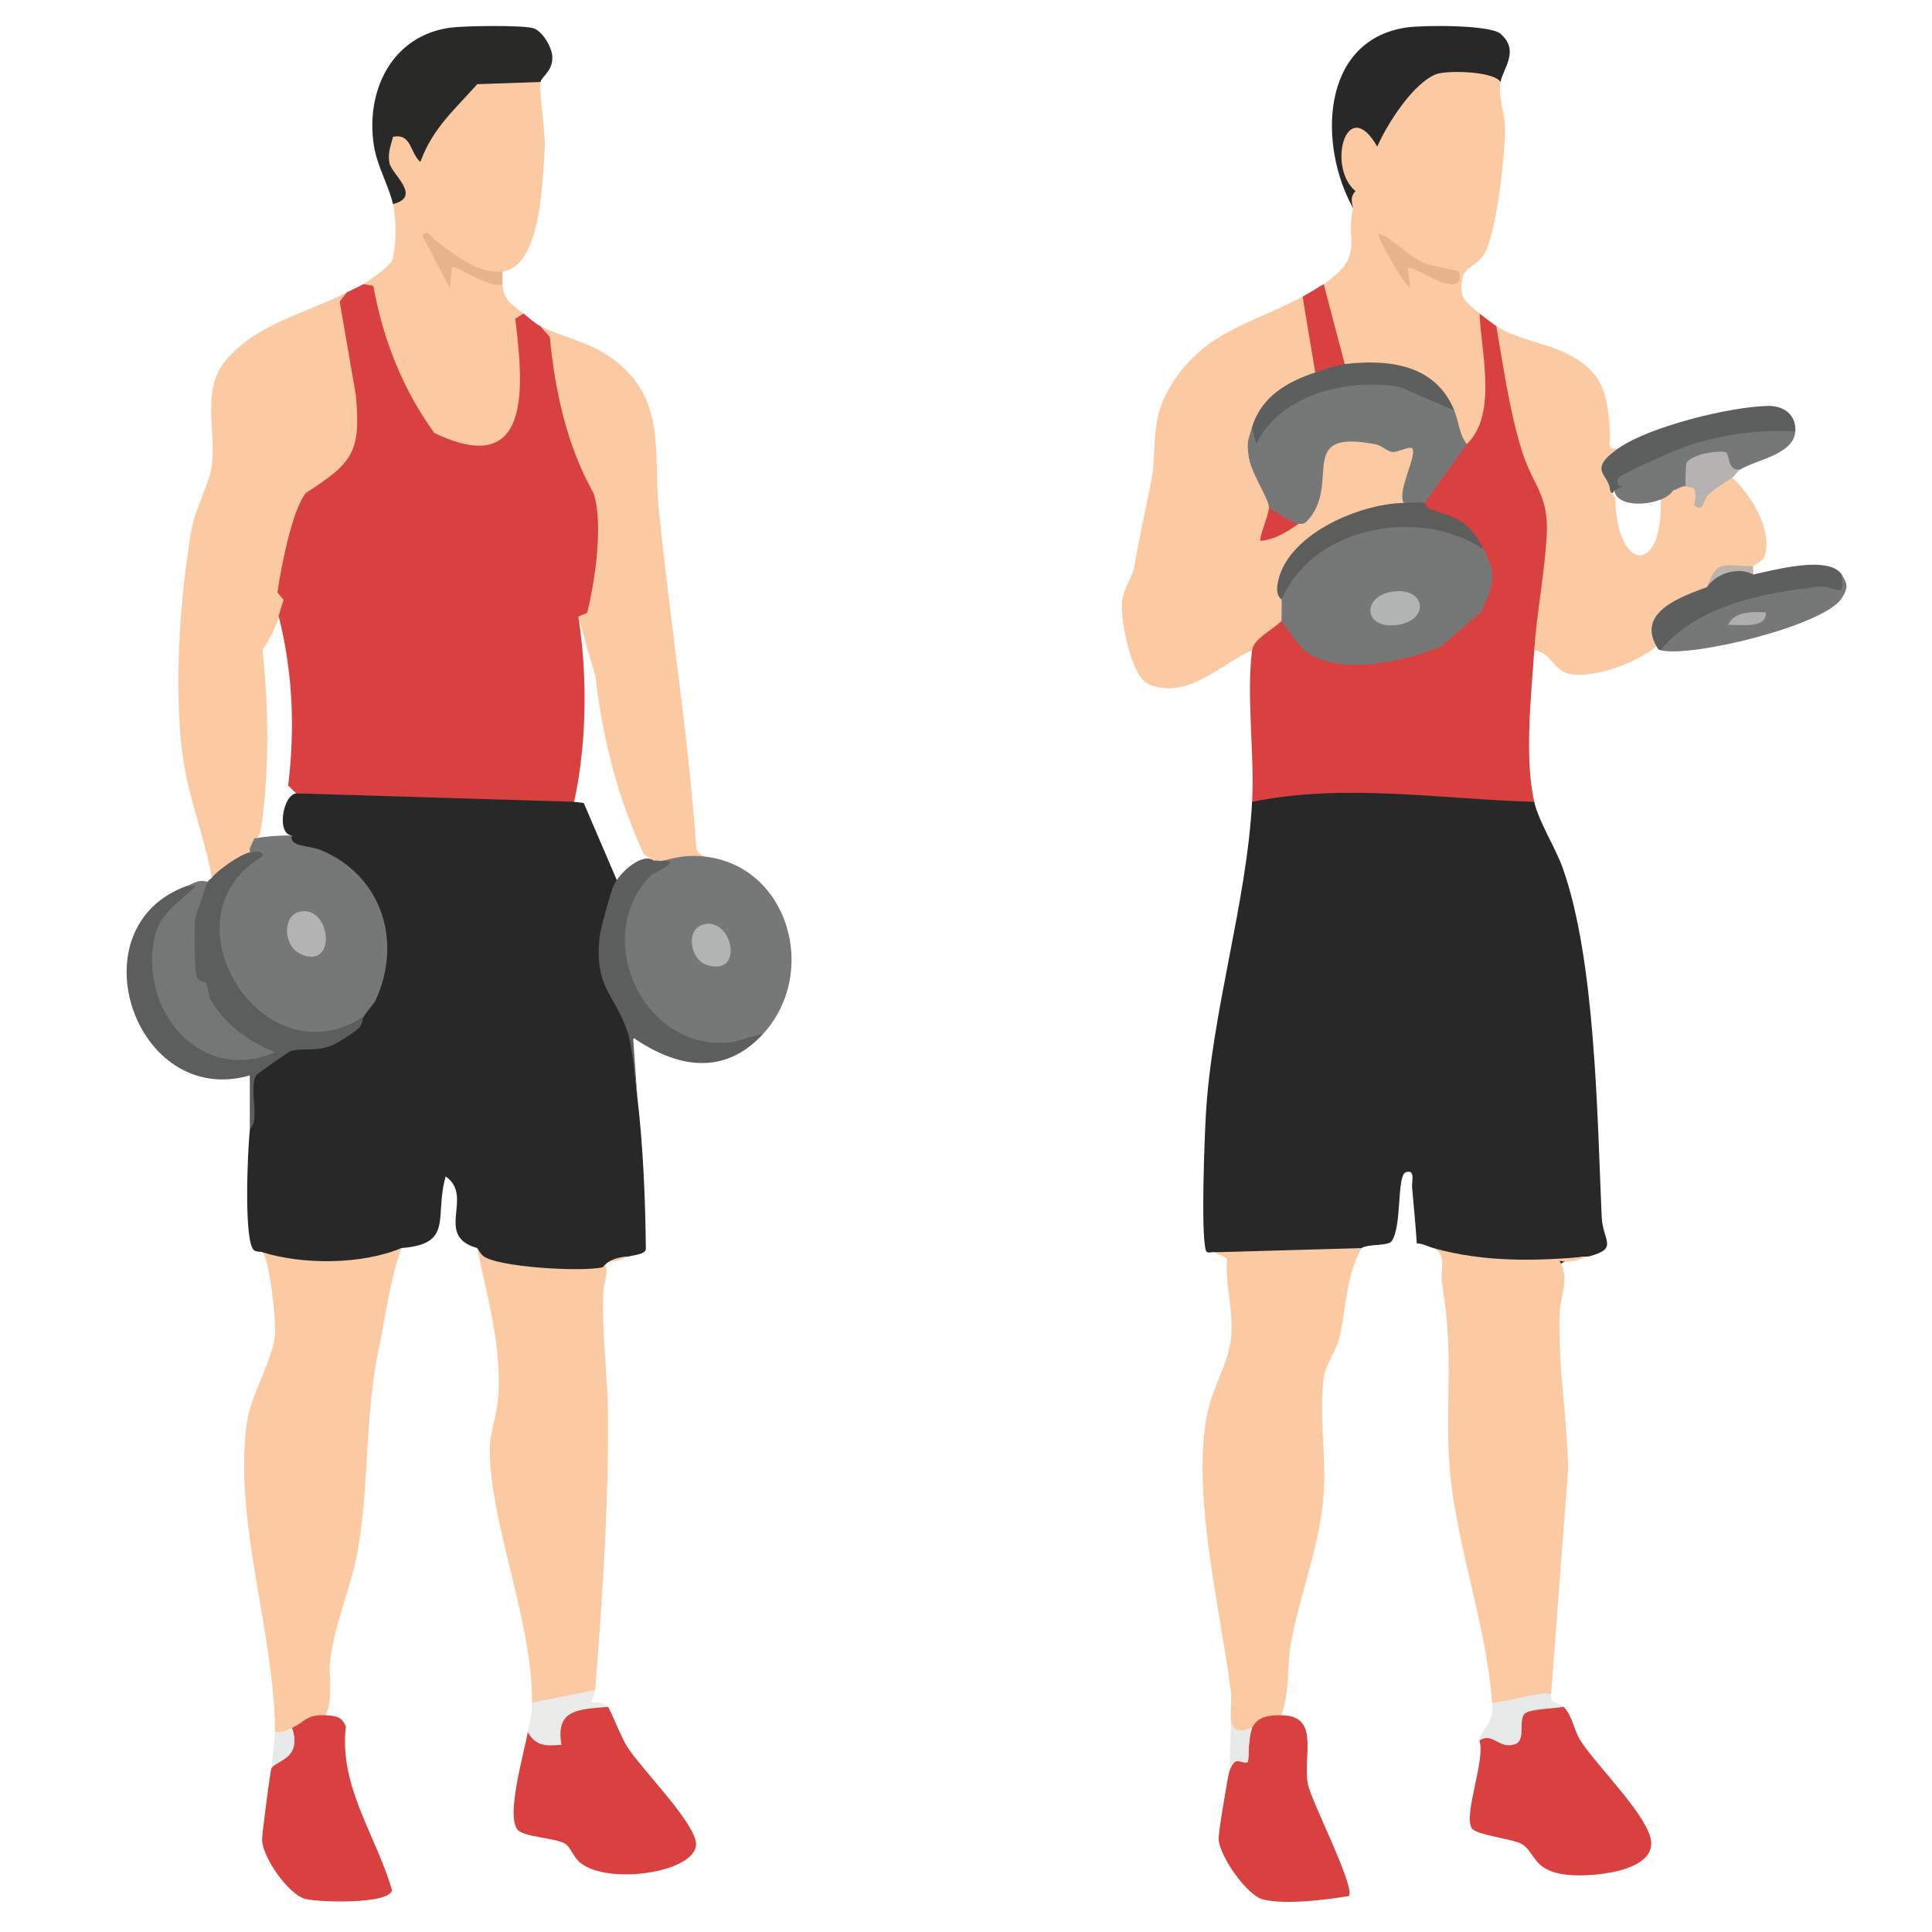 <?xml version="1.0" encoding="UTF-8"?>
<svg id="Layer_1" data-name="Layer 1" xmlns="http://www.w3.org/2000/svg" viewBox="0 0 1080 1080">
  <defs>
    <style>
      .cls-1 {
        fill: #b2b3b2;
      }

      .cls-2 {
        fill: #757777;
      }

      .cls-3 {
        fill: #ebebea;
      }

      .cls-4 {
        fill: #e8eaea;
      }

      .cls-5 {
        fill: #beb3ab;
      }

      .cls-6 {
        fill: #5d5f5e;
      }

      .cls-7 {
        fill: #767877;
      }

      .cls-8 {
        fill: #b2b4b3;
      }

      .cls-9 {
        fill: #757877;
      }

      .cls-10 {
        fill: #282828;
      }

      .cls-11 {
        fill: #5d5e5e;
      }

      .cls-12 {
        fill: #767777;
      }

      .cls-13 {
        fill: #aeaeae;
      }

      .cls-14 {
        fill: #292928;
      }

      .cls-15 {
        fill: #b5b2b1;
      }

      .cls-16 {
        fill: #5d5e5c;
      }

      .cls-17 {
        fill: #fccaa2;
      }

      .cls-18 {
        fill: #5c5e5e;
      }

      .cls-19 {
        fill: #d84140;
      }

      .cls-20 {
        fill: #292828;
      }

      .cls-21 {
        fill: #e6b38b;
      }

      .cls-22 {
        fill: #e6b38c;
      }
    </style>
  </defs>
  <g>
    <g>
      <path class="cls-17" d="M193.79,163.5c3.95,25.51,14.64,62.44,8.92,87.75-3.24,14.36-27.75,24.24-32.02,31.52-4.58,7.81-5.51,38.14-12.21,52.51-1.59,9.34-5.51,18.71-11.77,28.11,3.52,32.19,3.97,67.09-.85,100.25-.27,1.83-1.23,3.57-2.29,5.35s-2.47,3.5-3.93,5.12c2.06.67,2.03,1.45,0,2.35-2.17,5.79-14.49,17.36-21.19,14.12-4.11-22.71-13.04-44.36-16.21-67.34-5.25-38.11-1.71-88.49,4.68-126.55,2.09-12.44,9.85-25.62,11.38-35.68,2.94-19.24-5.96-42.16,7.22-58.68,16.85-21.12,45.33-27.07,68.26-38.83Z"/>
      <path class="cls-17" d="M224.4,697.66c-6.34,17.73-8.52,36.37-12.37,54.69-8.28,39.32-5.43,74.24-11.77,112.95-3.35,20.49-12.92,41.22-15.59,62.07-1.34,10.46,2.03,21.64-2.64,31.48-2.44,4.48-14.18,11.72-18.83,7.06-3.15,1.42-5.6,3.1-9.41,2.35-.34-54.89-23.24-118.13-15.88-172.34,2.25-16.58,14.46-35.02,15.87-50.02.66-7.06-3.11-42.27-7.07-45.89,25.35-.62,52.5-.45,77.69-2.35Z"/>
      <path class="cls-17" d="M302.08,45.84c-.85,3.42,2.71,28.24,2.45,36.57-.28,9.03-1.67,25.89-3.06,34.59-1.9,11.95-6.71,33.28-20.58,34.73-2.13,2.99-3.14,4.61,0,7.06.6,9.44,4.94,11,11.77,16.47.76,34.57,16.15,86.39-38.28,77.09-34.9-5.97-39.91-66.55-51.18-93.56,3.57-2.22,15.09-10.16,16.05-13.37,2.35-7.94,2.36-23.36.43-31.33,3.24-6.03,1.83-12.86-4.22-20.51-7.35-18.05,7.38-31.8,18.66-13.2,7.68-14.19,18.94-26,30.49-37.19,2.81-1.75,36.82-4.52,37.46,2.66Z"/>
      <path class="cls-17" d="M351.52,702.37c-4.43,1.38-7.92,4.01-14.12,2.37,3.76,6.04.16,11.14-.11,17.54-.99,23.27,2.41,46.16,2.56,68.24.36,51.9-3.08,102.58-7.16,154.23-4.79,8.03-28.78,13.79-35.31,7.06.34-45.4-22.88-98.27-23.62-140.14-.18-10.14,4.03-20.61,4.75-30.5,2.09-28.49-6.18-55.92-11.73-83.5,28.07,7.91,55.97,7.8,84.75,4.71Z"/>
      <path class="cls-17" d="M302.08,182.33c12.6,6.21,27.07,8.66,39.82,17.85,31.03,22.35,23.16,52.12,26.34,84.26,6.16,62.14,16.17,123.62,20.77,186.38.35,4.74.4,5.77,4.88,8-5.04,7.43-18.05,5.68-23.54,2.35-.13,3.84-4.11,4.3-4.71,0l-5.82-3.77c-14.74-32.29-22.79-64.06-26.95-99.13l-9.6-33.58c1.03-14.62,8.19-45.48,6.92-57.39-1.16-10.86-11.38-25.12-15.18-36.72-6.75-20.64-11.28-46.69-12.93-68.26Z"/>
      <path class="cls-19" d="M339.75,954.15c1.85,1.98,7.32,17.04,11.23,22.89,8.35,12.5,34.64,38.92,37.86,51.81,4.3,17.23-48.14,25.72-64.47,12.43-3.7-3.01-5.5-8.71-8.3-10.53-5.37-3.49-23.99-3.68-27.04-8.27-6.03-9.1,4.13-42.93,5.98-54.22,4.33.66,8.66,1.56,13,2.7,1.73-20.12,15.82-22.43,31.73-16.82Z"/>
      <path class="cls-19" d="M182.02,958.86c5.31.26,9.21.66,11.31,6.35-3.9,33.55,16.78,60.41,25.79,91.38-1.14,8.06-41.82,6.95-49,4.75-9.11-2.8-23.6-23.34-23.61-33.06,0-3.4,4.51-37.7,5.19-39.73,1.42-4.23,17.65-4.91,11.48-22.64,7.41-3.35,7.93-7.6,18.83-7.06Z"/>
      <path class="cls-14" d="M302.08,45.84l-35.28,1.21c-12.91,14.5-24.93,24.62-31.81,43.46-5.96-5.19-4.85-16.07-15.27-14.06-1.28,5.16-3.13,9.11-2,14.73,1.29,6.4,18.43,18.67,1.97,22.91-2.61-10.81-8.94-21.42-10.7-32.81-4.71-30.45,9.98-61.31,42.69-65.81,7.59-1.05,40.16-1.51,46.38.29,5.09,1.47,10.21,10.34,10.65,15.39.72,8.26-5.86,11.62-6.62,14.71Z"/>
      <path class="cls-3" d="M332.69,944.74c-.21,2.66-1.67,4.62-2.37,7.04,3.74-.08,6.49-.79,9.44,2.37-15.83,1.44-29.45.99-25.89,21.19-8.49.7-14.33,1-18.84-7.07,1.01-6.18,2.3-9.02,2.35-16.47l35.31-7.06Z"/>
      <path class="cls-22" d="M280.9,151.73c.1,2.34-.15,4.72,0,7.06-5.97,3.18-26.87-10.92-28.24-9.4l-1.16,11.74-15.35-29.37c2.51-4.03,5.18.93,7.06,2.36,10.27,7.83,23.59,19.09,37.69,17.62Z"/>
      <g>
        <path class="cls-10" d="M320.92,448.23l5.39.63c6.26,14.6,12.53,29.22,18.8,43.84l-3,4.95,3.58,3.94c-9.18,24.02-8.75,44.36,6.48,65.88,4.32,7.14,4.6,11.78.83,13.93l3.23,31.56c3.35,28.24,4.49,57.08,4.81,85.5-.67,2.83-7.03,3.14-9.52,3.92-6.75.23-11.63,2.24-14.63,6.01-10.64,2.79-60.71.04-67.21-6.69-1.14-1.18-2.06-2.58-2.91-4.03-24.48-6.9-1.39-28.74-17.63-40.03-6.52,22.65,4.8,37.79-24.74,40.03-21.97,9.27-54.93,9.43-77.69,2.35-.53-.48-3.37,0-4.74-1.15-5.87-4.93-3.49-56.53-2.33-67.09,2.13-10.54,1.86-22.95-.25-33.18,8.83-4.99,14.69-9.2,21.46-15.39,17.58.81,31.69-4.17,42.35-14.96l-1.99-5.21c24.17-32.86,5.16-80.95-35.92-86.43-6.68-2.83-6.89-4-2.11-9.54-8.77-.72-5.05-22.82,2.35-23.53l2.32-4.64c50.11,1.52,100.23,3.04,150.37,4.55l2.68,4.79Z"/>
        <path class="cls-19" d="M203.21,158.79l5.46,1.01c5.74,31.42,17.12,58.84,34.15,82.25,55.34,26.53,49.59-27.24,45.23-63.88l4.62-2.92c2.73,2.19,6.55,5.65,9.42,7.06l5.26,6.13c2.92,30.56,9.56,60.7,24.44,87.28,5.59,16.65.85,49.63-3.61,66.91l-4.9,2.04c5.19,33.05,4.81,70.87-2.35,103.54l-155.37-4.71-4.48-4.41c4.08-33.2,2.3-64.81-5.34-94.82l2.76-9.01-3.4-4.03c1.81-13.28,8.27-46.52,15.91-55.69,25.87-16.77,30.94-22.37,27.91-54.72l-9.03-52.19,3.92-5.15c2.72-1.4,7.45-3.49,9.42-4.71Z"/>
      </g>
    </g>
    <g>
      <path class="cls-10" d="M857.65,448.23c2.59,11.32,11.82,25.49,15.93,37.02,18.29,51.36,19.28,138.71,21.76,194.73.63,14.17,9.79,17.73-7.09,22.38-8.12.11-14.14,2.12-18.08,6.03-21.05,1.16-42.28.43-62.89-4.31-.9-3.37-2.87-5.6-6.13-6.43-2.92-.82-5.77-2.52-9.15-2.59-.72-10.5-1.73-21.01-2.65-31.52-.26-3,2.04-10.02-3.48-8.26-5.22,1.67-1.98,30.47-7.99,38.61-2.05,2.77-12.81,1.34-16.75,3.76l-4.09,4.41c-23,1.15-46.05,1.95-69.16,2.39-1.93-2.83-4.98-4.31-9.14-4.45-1.11-.5-4.11,1.45-4.81-1.47-2.57-10.71-.66-60.89.13-74.99,3.24-57.86,22.82-118.56,25.87-175.33,1.16-1.44,2.37-2.81,3.79-3.93,14.3-11.28,120.8-3.46,145.41-1.08l8.52,5.01Z"/>
      <path class="cls-19" d="M827.05,175.27c.55.48,8.87,6.72,9.42,7.06l5.83,6.15,10.5,53.63c19.88,39.82,19.12,70.47,10.09,115.25l-5.22,6.16c-1.7,25.36-5.6,60.27,0,84.71-52.26-1.46-105.91-10.57-157.72,0,1.42-26.41-3.35-59.77,0-84.71-8.95-5.31,8.95-20.23,16.48-16.47l5.29-.56c15.48,30.35,53.46,20.79,79.64,11.48l4.52,3.2c7.89-4.11,15.11-7.92,18.83-16.47-.18-6.23,1.43-13.23,4.83-21.02-2.42-6.94-2.46-12.48-.13-16.63-9.51-9.21-21.08-15.93-34.72-20.16-.55-2.2.1-4.09,1.76-5.72-6.54-2.51,15.95-32.1,17.77-32.96s3.89-.58,5.77.02c1.94-9.49,3.8-19.26,5.59-29.33l-3.06-40.35,4.53-3.27Z"/>
      <path class="cls-17" d="M728.17,165.85l5.08,1.83,6.09,36.5-4.1,4.02c-3.09,5.7-9.17,10.43-18.27,14.2-5.47,6.65-11.15,12.11-17.05,16.39,1.08,13.33,5.41,26.62,12.99,39.88l-3.57,4.83c4.43,1.82,5,5.99,1.72,12.51,5.99-4.55,10.91-5.58,14.76-3.1,6.34-11.89,10.05-25.42,11.11-40.59,7.28-14.95,29.9-11.39,41.94-4.27,24.6-9.84,13.65,22.77,5.8,33.09l-2.66,4.82c-27.26,2.75-63.4,18.67-65.61,49.31,7.16-.04,6.59,10.41,0,11.77-5.26,5.3-15.61,9.99-16.48,16.47-18.07,7.97-36.16,28.04-57.85,18.98-9.62-4.02-15.81-35.88-14.91-45.73.73-8,5.72-13.62,6.72-19.27,2.96-16.79,6.05-30.9,9.42-47.06,3.46-16.57-.21-33.56,8.6-50.23,18.26-34.58,47.05-38.67,76.27-54.36Z"/>
      <path class="cls-17" d="M761.13,697.66c-8.67,15.14-8.63,33.99-12.35,50.01-1.62,6.98-7.61,14.8-8.69,21.91-2.94,19.42,1.35,45.17-.18,65.71-2.19,29.42-13.13,55.32-18.21,82.98-2.33,12.69-.72,28.12-5.3,40.59-2.17,5.69-10.9,7.1-16.48,7.06-16.9,7.21-10.57-10.27-11.79-19.98-5.79-46.07-22.51-112.23-13.05-156.62,2.97-13.92,11.63-27.69,13.08-41.04,1.65-15.25-3.42-29.32-2.24-44.41-.27-1.04-5.5-3.09-7.19-3.84l82.39-2.35Z"/>
      <path class="cls-17" d="M888.25,702.37c-5.24,1.44-9.52,4.01-16.48,2.38,5.97,9.84.32,20.11.02,29.41-.94,29.64,4.33,57.64,4.78,87.14l-9.51,125.79c-2.74,5.05-22.13,8.89-28.96,9.08l-3.99-4.38c-3.01-41.62-19.23-86.25-23.26-126.18-3.84-38.09,2.55-64.83-4.76-108.18-1.21-7.2,3.16-16.18-4.94-19.77,28.77,8.09,57.68,7.33,87.1,4.71Z"/>
      <path class="cls-17" d="M836.46,182.33c12.96,7.93,27.27,9.18,39.78,15.53,20.88,10.6,22.31,23.38,23.81,44.55.32,4.5-2.62,9.47,4.68,8.16,1.47,3.58-.15,7.24-4.83,10.98,2.44,4.47,4.27,8.66.12,12.56l2.87,4.16c.97,42.56,27.36,43.43,25.45-.37l6.99-3.79c-1.95-6.56,3.11-8.09,7.06-2.35,2.46-5.96,6.37-4.13,9.31,1.05,5.99-6.35,11.52-8.27,16.58-5.76,10.49,9.32,22.5,28.93,18.35,43.11-1.28,4.37-5.43,4.77-6.58,6.3l-2.41,2.62c-10.22,0-16.44,1.53-23.49,9.15l-2.03,5.76c-17.32,4.31-25,11.99-23.05,23.05l-3.17,4.13c-10,9.23-38.92,19.97-51.19,14.68-6.52-2.81-9.06-11.62-17.08-12.33,1.38-20.53,6.04-44.67,7.02-64.74,1.09-22.04-7.58-27.33-13.44-45.33-7.13-21.87-10.79-48.34-14.77-71.13Z"/>
      <path class="cls-19" d="M874.13,954.15c5.49,6,5.47,13.11,9.83,19.59,9.51,14.15,34.48,38.6,38.58,53.31,5.56,19.91-35.64,22.91-49.03,20.65-17.04-2.88-15.3-12.49-23.02-16.98-4.8-2.79-25.41-4.92-27.74-8.72-4.81-7.86,7.73-38.1,4.29-49.02,2.79-5.36,8.85-6.08,18.16-2.14-.62-19.99,12.55-22.92,28.92-16.68Z"/>
      <path class="cls-19" d="M716.4,958.86c21.76.19,11.81,22.82,14.68,38.27,1.82,9.8,26.92,58.04,22.88,62.81-13.42,2.11-34.54,4.9-47.65,1.95-9.12-2.05-24.66-24.29-25.06-33.8-.17-4.13,3.82-26.25,4.84-32.51,2.99-18.48,8.6-8.09,11.49-10.84.69-.65-.25-13.49,2.35-18.84,3.21-6.62,9.88-7.12,16.48-7.06Z"/>
      <path class="cls-20" d="M838.82,45.84c-9.76,1.62-29.63-2.79-37.69,1.15-1.35.66-18.21,20.15-19.83,22.53-4.76,6.96-5.14,15.52-11.92,20.98-5.83-4.42-3.7-19.9-13.08-13.03-3.36,2.46-2.95,14.47-1.73,18.48,1.29,4.26,8.08,7.17,8.29,9.84.28,3.54-6.04,9.11-6.42,10.64-19.45-34.58-18.57-93.74,29.57-101.04,9.13-1.38,46.82-1.64,52.74,3.46,10.98,9.46,1.42,19.36.08,26.98Z"/>
      <path class="cls-4" d="M867.07,947.09c.17.1-.42,2.9.91,3.8,1.88,1.27,4.93,1.92,6.15,3.26-4.74.79-18.32,1.29-21.3,3.42-4.76,3.41.79,15.18-6.09,17.51-8.78,2.97-12.45-7.1-19.7-2.1,1.38-8.4,8.04-7.59,7.06-21.18,6.26.17,29.29-6.85,32.96-4.71Z"/>
      <path class="cls-19" d="M725.82,292.92c-6.38,4.34-13.03,8.76-21.18,9.4-1.23-1.21,4.86-14.85,4.7-18.81,4.77-2.11,23.09,3.76,16.48,9.41Z"/>
      <g>
        <path class="cls-17" d="M838.82,45.84c-1.63,9.22,2.78,18.03,2.56,27.05-.37,15.12-4.58,56.29-11.48,68.74-3.73,6.72-11.14,7.72-12.3,13.63-2.35,11.92,2.17,13.62,9.46,20,.95,22.07,10.09,56.45-7.06,72.95-8.42,1.07-13.67-14.57-7.06-18.82-15.95-16.93-33.59-25.05-57.19-21.57l-4.02-4.31-5.23-1.36c-3.42-12.98-6.83-25.96-10.25-38.95l3.71-4.4c23.47-15.97,11.8-23.5,16.48-42.36-1.01-3.82-1.57-6.74,1.3-9.58-16.25-13.58-4.91-54.58,12.15-24.93,5.6-12.75,19.92-35.23,32.79-40.41,5.81-2.34,32.28-1.86,36.16,4.33Z"/>
        <path class="cls-19" d="M739.94,158.79l11.77,44.71c1.54,6.75-13.39,10.67-16.48,4.71l-7.06-42.36c1.43-.77,10.47-6.17,11.77-7.06Z"/>
        <path class="cls-21" d="M815.27,151.79c.78.89,2.08,7.37-3.56,7.09-9.01-.44-16.28-7.57-24.67-9.48l1.18,11.74c-3.68-2.53-18.89-29.29-17.66-30.57,9.42,3.34,15.39,11.97,24.97,16.2,4.79,2.11,19.07,4.26,19.74,5.02Z"/>
      </g>
      <g>
        <path class="cls-7" d="M812.92,229.39c2.74,6.74,2.7,13.45,7.06,18.82l-23.54,32.94c-2.06,6.05-10.17,6.72-11.77,0-3.88-7.1,7.99-27.02,4.69-30.58-1.18-1.27-8.08,2.22-10.69,2.1-3.13-.14-6-3.54-9.54-4.24-45.8-9.06-18.74,21.96-38.5,42.89-2.2,2.33-4.3,1.24-4.81,1.6-5.92-2.38-11.41-5.52-16.48-9.41-.21-4.86-9.73-18.72-11.19-27.6-1.45-8.81-.39-9.84,1.77-17.11l3.21-.11c23.93-32.64,81.54-39.64,109.79-9.3Z"/>
        <path class="cls-11" d="M812.92,229.39l-30.48-13.07c-29-5.02-66.57,3.91-80.2,31.88l-2.32-9.39c4.99-16.77,19.36-25.39,35.31-30.59,3.86-1.26,13.25-4.33,16.48-4.71,25.13-2.92,50.86.43,61.21,25.88Z"/>
        <g>
          <path class="cls-9" d="M829.4,307.04c7.72,15,5.48,19.77-1.42,35.02-.76,1.68-3.04,2.17-3.29,2.63-3.24,8.45-11.12,12.58-18.83,16.47-20.36,8.93-59.9,17.53-77.84,1.33-1.14-1.03-11.28-14.54-11.62-15.45-.21-.55.3-8.57,0-11.77,5.5-44.78,84.58-61.13,113-28.24Z"/>
          <path class="cls-16" d="M784.67,281.16c3.14-.05,9.48-.66,11.77,0,.32.09,1.06,2.85,2.59,3.33,16.26,5.09,22.41,7.09,30.37,22.55-35.82-23.76-95.51-13.04-113,28.24-.04-.41-3.15-1.78-2.34-8,3.61-27.92,45.59-45.75,70.61-46.12Z"/>
          <path class="cls-19" d="M805.86,361.16l18.83-16.47c-1.01,1.83.73,4.92-3.43,9.46-5.07,5.54-10.73,4.96-15.41,7.01Z"/>
          <path class="cls-8" d="M776.99,330.98c19.8-4.02,23.19,15.82,3.95,18.36-18.65,2.47-19.52-15.21-3.95-18.36Z"/>
        </g>
      </g>
      <path class="cls-4" d="M699.8,966.08c.21.32-.62,2.3-.79,3.16-.39,2.17-.63,4.69-.81,6.61-.17,2.47-.34,6.75-.54,8.58-.23.9-1.44,1.04-2.49.76-1.54-.3-3.36-1.19-4.79-.23-1.37.96-2.34,2.95-2.89,4.41-.15.37-.14.23-.13-.08.09-3.23.68-24.43.74-26.73,0-.09.01-.13.05-.08.31.94,1.1,3.03,2.23,3.93,2.32,1.92,5.79.76,8.41-.16.28-.09.68-.3.96-.22l.06.04Z"/>
    </g>
    <g>
      <path class="cls-11" d="M1003.6,241.15l-7.15,4.46c-32.61-1.71-59.59,9.38-86.96,23.91.06,5.2-2.71,5.04-7.12,4.58-.67,2.05-1.45,2.02-2.35,0-.37-9.16-13.2-11.01,4.71-23.53,17.4-12.17,62.52-23.3,83.71-23.65,8.97-.15,15.78,5.25,15.16,14.24Z"/>
      <path class="cls-12" d="M1003.6,241.15c-.9,12.97-21.94,15.91-30.6,21.18l-6.94,2.86c-3.84-12.69-21.93-9.34-19.16,3.73l-4.5,2.83c-2.46-.16-5.26,2.11-7.06,2.35-4.99,8.4-31.22,11.36-32.96,0l5.67-2.37c-3.92,1.34-4.54-3.19-3.29-4.65,2.27-2.66,33.88-16.41,39.49-18.2,19.13-6.1,39.28-8.9,59.36-7.73Z"/>
      <path class="cls-15" d="M942.4,271.74c-.48-.4.03-11.95.22-12.55,1.61-4.99,17.56-7.62,21.9-6.45,2.6.7.78,11.09,8.48,9.59-1.66,1.01-3.06,3.58-4.71,4.71-4.46,3.05-9.08,5.66-13.15,9.31-3.17,2.84-2.89,10.91-8.05,5.97,2.63-12.42-2.76-8.98-4.69-10.58Z"/>
      <path class="cls-5" d="M980.06,316.45c-.46.62.3,3.36,0,4.71-8.22,1.76-18.07,4.18-25.9,7.06,5.67-16.21,10.16-11.62,25.9-11.77Z"/>
      <g>
        <path class="cls-12" d="M928.27,363.52c-1.76-13.15,20.04-22.84,31.36-27.62,19.09-8.06,44.09-12.79,64.55-11.84l5.32-2.9c3.44,5.32,3.67,7.38.14,13.12-9.5,15.43-84.26,33.45-101.37,29.24Z"/>
        <path class="cls-11" d="M1029.5,321.16c1.74,15.36-2.7,5.77-12.94,6.86-30.65,3.25-68.37,10.62-88.29,35.5-1.55-.38-1.71-1.22-2.35-2.35-10.86-19.13,13.96-27.69,28.25-32.94,5.51-8.06,17.82-11.5,25.9-7.06,11.63-2.49,42.33-10.98,49.44,0Z"/>
        <path class="cls-13" d="M987.11,342.35c.83,9.6-15.46,6.55-21.17,7.02,3.84-7.94,13.79-7.35,21.17-7.02Z"/>
      </g>
    </g>
    <g>
      <g>
        <path class="cls-7" d="M393.89,478.82c46.62,5.12,64.04,64.46,32.96,98.83-61.32,40.68-116.2-63.21-56.5-96.48,8.39-2.05,14.17-3.38,23.54-2.35Z"/>
        <path class="cls-6" d="M370.35,481.17c11.86-.19-4.74,6.29-6.83,8.47-34.17,35.61-2.01,101.3,47.83,92.5l15.5-4.49c-21.77,24.07-48.32,19.38-72.95,2.35l2.33,32.94c-1.06-8.93-2.72-27.58-5.36-35.82-6.89-21.48-19.08-24.51-15.55-54.52.34-2.87,6.01-23.93,6.79-24.96,1.52-7.68,16.61-22.06,23.54-16.47,1.08-.43,3.3.35,4.71,0Z"/>
        <path class="cls-8" d="M393.22,516.79c16.03-4.44,23.26,28.87,2.36,22.76-9.94-2.91-12.63-19.91-2.36-22.76Z"/>
      </g>
      <g>
        <path class="cls-18" d="M139.65,476.47c17.16-6.33,10.58,7.26-.74,14.22-33.56,36.69,14.13,101.17,58.77,75.43l5.53,2.12c-.54.77-.26,3.5-2.18,5.95-1.76,2.24-12.7,9.11-15.72,10.28-9.48,3.67-15.5,1.04-22.81,3.08-1.14.32-18.7,12.63-19.31,13.64-3.27,5.43-.15,17.95-1.09,24.88-.4,2.98-2.4,5.28-2.45,5.69l-.02-30.59c-64.3,18.53-98.48-82.98-35.29-105.89l11.77-2.35c.61-1.17,1.8-1.64,2.35-2.35,3.24-4.15,15.67-12.97,21.19-14.12Z"/>
        <path class="cls-2" d="M116.11,492.94c-.49.94-6.73,18.94-6.92,20.14-.73,4.47-.48,29.63.79,32.93,1.04,2.69,4.75,2.69,5.41,4.04,1.48,3.02.67,6.47,2.99,9.99,9.56,14.51,19.68,21.34,35.39,28.21-42.01,18.24-76.67-24.24-67.24-64.88,2.74-11.79,11.72-17.71,19.69-25.06,5.74-5.31,2.27-2.38-1.87-3.01,3.88-1.41,6.53-3.92,11.77-2.35Z"/>
        <g>
          <path class="cls-7" d="M163.19,467.05c-1.85,6.51,9.47,5.32,16.46,8.27,34.07,14.38,45.5,51.39,30.11,84.26-.25.53-5.15,6.64-6.55,8.66-56.34,37.08-114.22-55.51-56.52-89.45.87-3.6-5.23-2.7-7.04-2.32v-2.35l2.55-5.47c7.21-1.19,14.2-1.72,20.99-1.59Z"/>
          <path class="cls-1" d="M167.2,509.72c17.78-4.36,21.45,32.35,1.36,23.82-10.71-4.55-10.47-21.58-1.36-23.82Z"/>
        </g>
      </g>
    </g>
  </g>
  <polygon class="cls-4" points="153.79 968.26 151.8 988.34 152.96 987.02 156.1 985.08 159.69 982.78 161.62 981.03 163.13 978.97 163.93 977.22 164.46 974.98 164.58 972.68 164.38 970.54 163.8 967.87 163.19 965.92 161.23 967.04 158.19 968.08 155.84 968.45 153.79 968.26"/>
</svg>